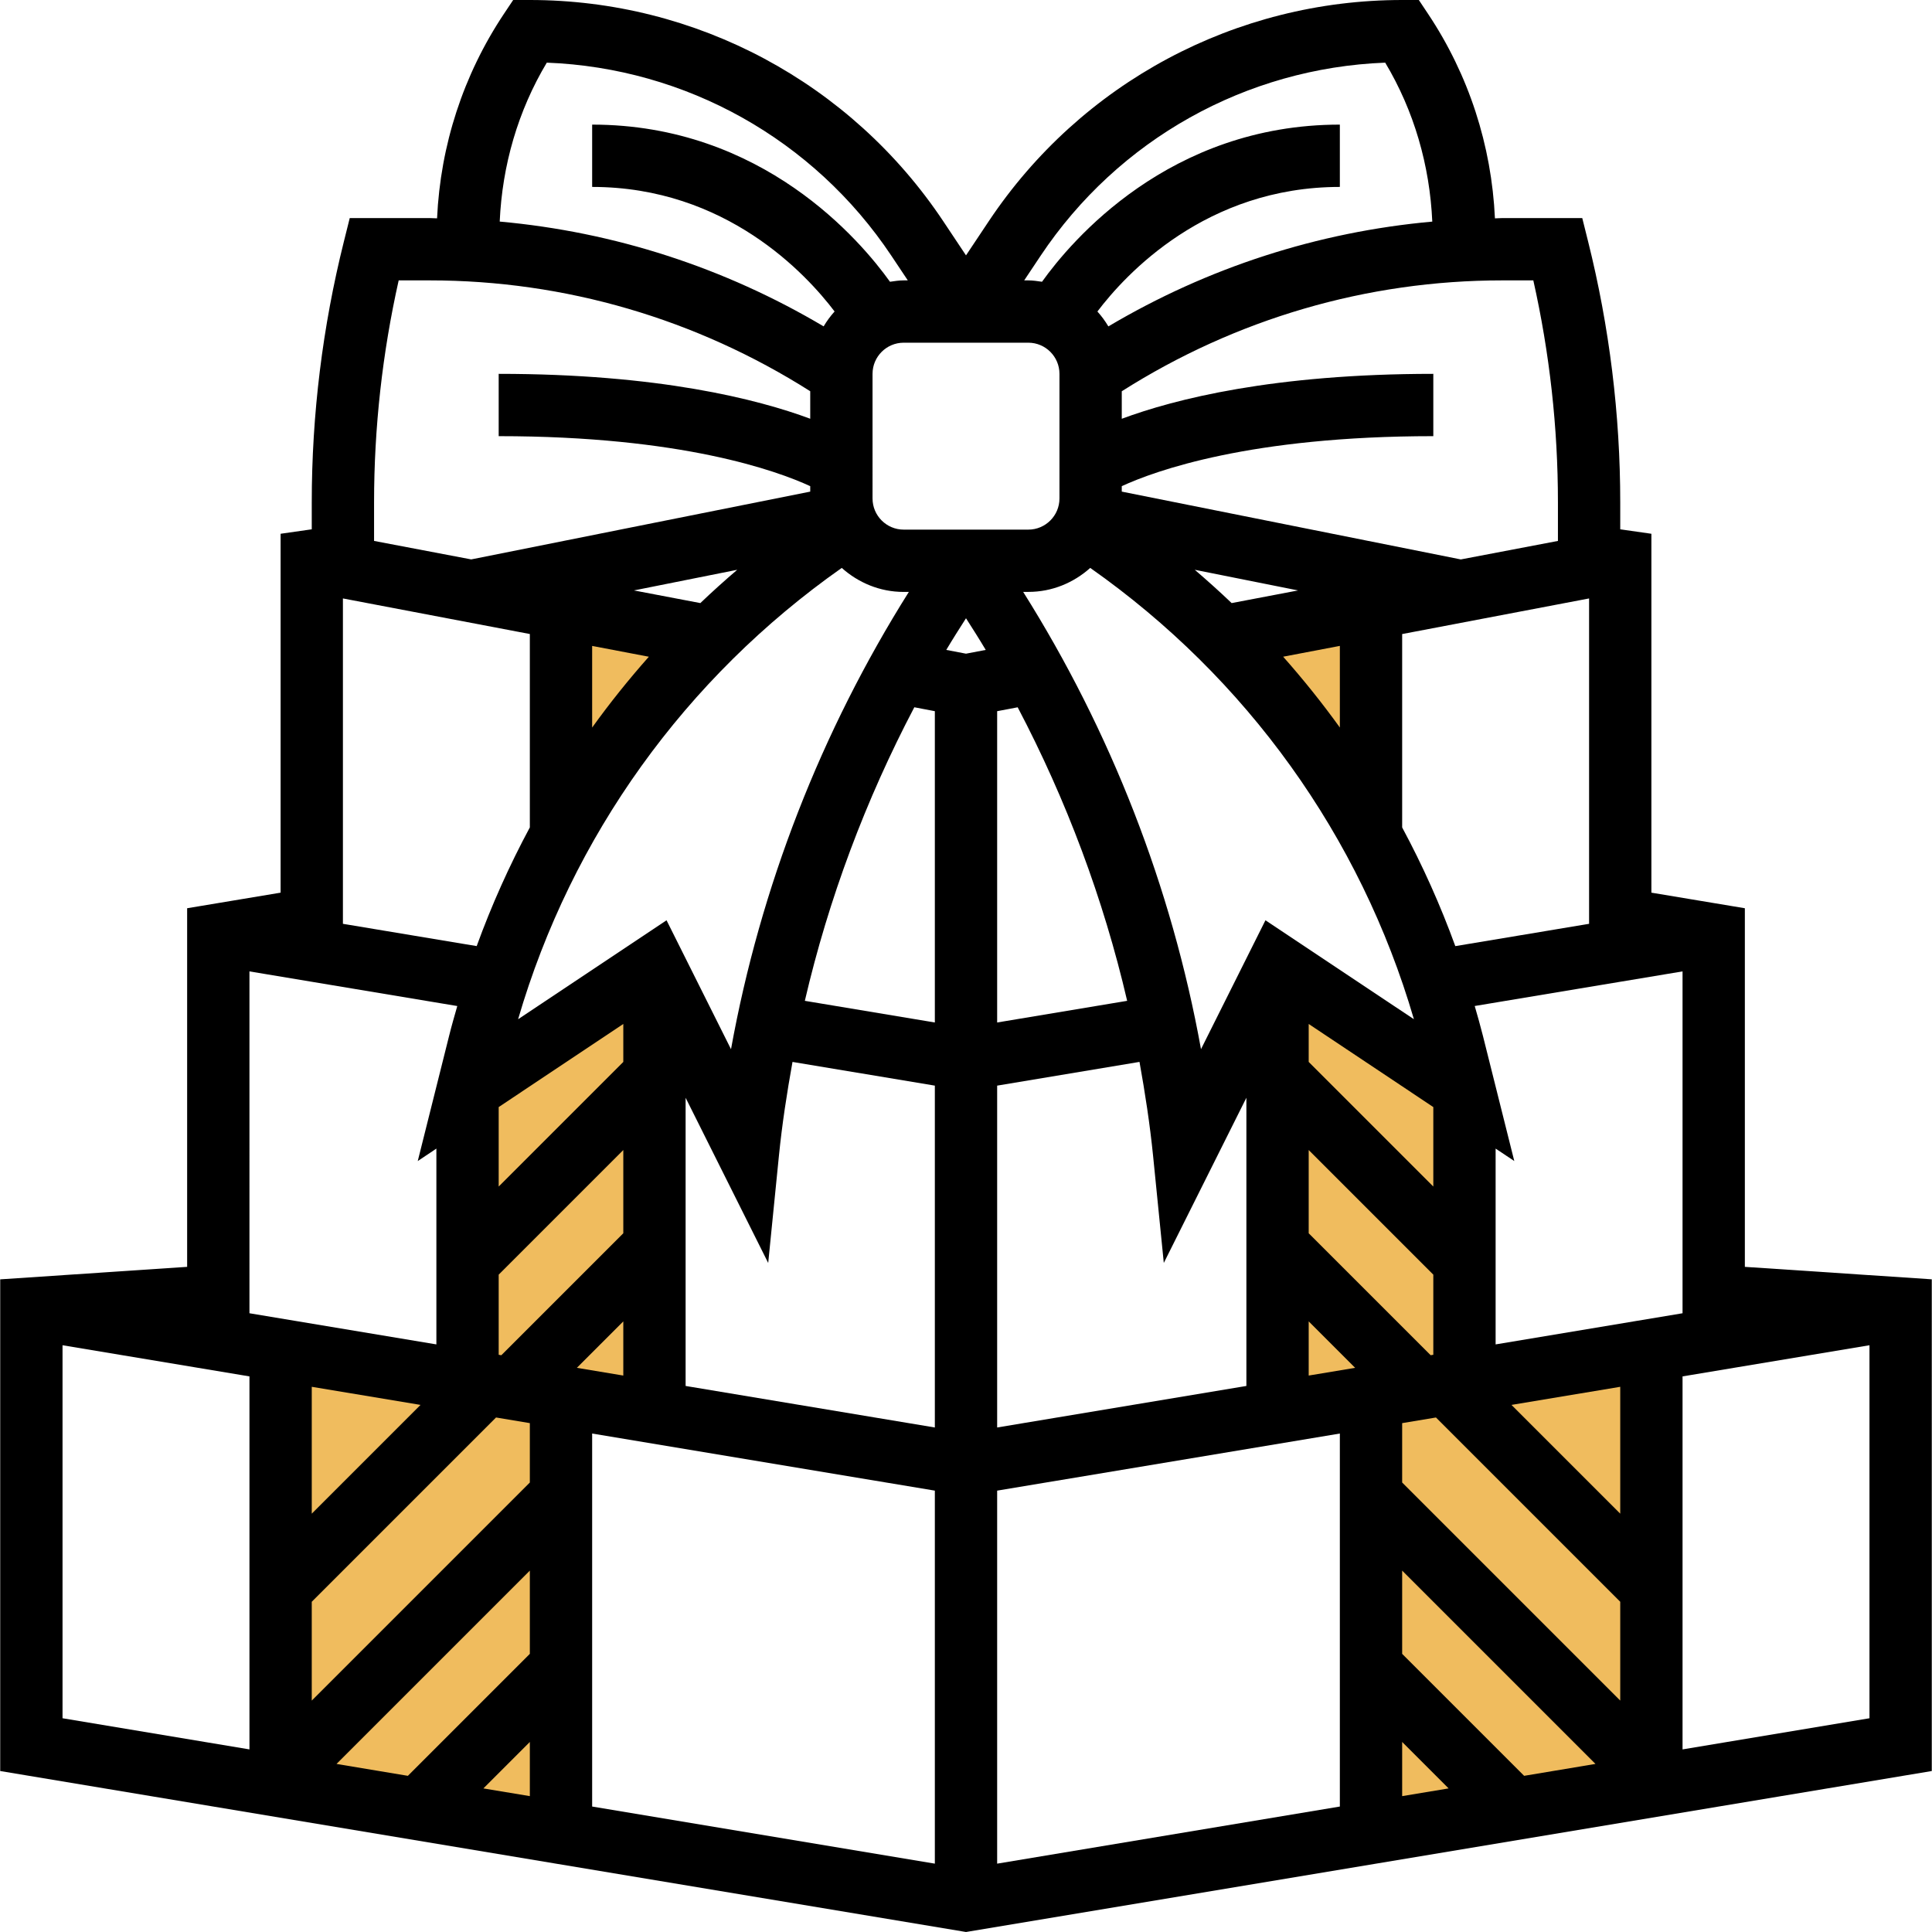<?xml version="1.0" encoding="iso-8859-1"?>
<!-- Generator: Adobe Illustrator 19.0.0, SVG Export Plug-In . SVG Version: 6.00 Build 0)  -->
<svg version="1.1" id="Capa_1" xmlns="http://www.w3.org/2000/svg" xmlns:xlink="http://www.w3.org/1999/xlink" x="0px" y="0px"
	 viewBox="0 0 496.112 496.112" style="enable-background:new 0 0 496.112 496.112;" xml:space="preserve">
<g>
	<polygon style="fill:#F0BC5E;" points="184.056,160 144.056,216 144.056,152 	"/>
	<polygon style="fill:#F0BC5E;" points="312.056,160 352.056,216 352.056,152 	"/>
	<polygon style="fill:#F0BC5E;" points="328.056,256 328.056,360 376.056,352 376.056,280 	"/>
	<polygon style="fill:#F0BC5E;" points="144.056,472 144.056,360 72.056,344 72.056,456 	"/>
	<polygon style="fill:#F0BC5E;" points="352.056,472 352.056,360 424.056,344 424.056,456 	"/>
	<polygon style="fill:#F0BC5E;" points="168.056,256 168.056,360 120.056,352 120.056,280 	"/>
</g>
<path d="M448.056,325.312v-92.088l-24-4v-92.16l-8-1.144v-6.936c0-22.536-2.776-45.056-8.24-66.928L406.304,56h-20.56
	c-0.624,0-1.24,0.064-1.864,0.072c-0.864-18.744-6.712-36.816-17.168-52.504L364.336,0h-4.28c-42.752,0-82.44,21.24-106.16,56.816
	l-5.84,8.76l-5.84-8.768C218.496,21.24,178.808,0,136.056,0h-4.28L129.4,3.56c-10.456,15.696-16.304,33.76-17.168,52.504
	c-0.624,0-1.24-0.064-1.864-0.064h-20.56l-1.512,6.056c-5.464,21.872-8.24,44.392-8.24,66.928v6.936l-8,1.144v92.16l-24,4v92.088
	l-48,3.208v126.256l248,41.336l248-41.336V328.512L448.056,325.312z M136.056,162.808v49.656c-5.256,9.784-9.824,19.96-13.648,30.48
	l-34.352-5.72v-83.552L136.056,162.808z M264.056,88c4.416,0,8,3.592,8,8v32c0,4.408-3.584,8-8,8h-32c-4.416,0-8-3.592-8-8V96
	c0-4.408,3.584-8,8-8H264.056z M408.056,153.672v83.552l-34.352,5.728c-3.824-10.52-8.392-20.696-13.648-30.48v-49.656
	L408.056,153.672z M416.056,436.688l-56-56V365.44l8.68-1.448l47.32,47.32V436.688z M136.056,380.688l-56,56v-25.376l47.32-47.32
	l8.68,1.448V380.688z M160.056,262.944v9.744l-32,32V284.28L160.056,262.944z M216.152,145.832c4.24,3.792,9.776,6.168,15.904,6.168
	h1.32c-22.528,35.816-38.136,75.824-45.664,117.424L171.16,236.32l-38.12,25.408C146.76,214.712,176.024,174.048,216.152,145.832z
	 M152.056,186.824v-20.96l14.56,2.776C161.456,174.456,156.592,180.52,152.056,186.824z M279.96,145.832
	c40.128,28.208,69.392,68.88,83.112,115.888l-38.12-25.408L308.4,269.416c-7.528-41.592-23.136-81.6-45.664-117.424h1.32
	C270.184,152,275.72,149.624,279.96,145.832z M329.496,168.632l14.56-2.776v20.96C339.52,180.52,334.656,174.456,329.496,168.632z
	 M336.056,295.312l32,32v20.576l-0.68,0.112l-31.32-31.312V295.312z M368.056,284.28v20.408l-32-32v-9.744L368.056,284.28z
	 M248.056,167.856l-5.064-0.968c1.632-2.744,3.344-5.44,5.064-8.128c1.72,2.688,3.432,5.384,5.064,8.128L248.056,167.856z
	 M234.784,181.616l5.272,1.008v79.936L206.672,257C212.768,230.792,222.272,205.44,234.784,181.616z M256.056,182.624l5.272-1
	C273.84,205.448,283.344,230.8,289.44,257l-33.384,5.56V182.624z M128.056,347.888v-20.576l32-32v21.376l-31.32,31.32
	L128.056,347.888z M148.128,351.24l11.928-11.928v13.912L148.128,351.24z M176.056,281.888l21.208,42.424l2.752-27.512
	c0.808-8.088,2.048-16.12,3.488-24.112l36.552,6.088v87.784l-64-10.664V281.888z M256.056,278.776l36.552-6.096
	c1.44,7.992,2.672,16.024,3.488,24.112l2.752,27.512l21.208-42.416v74.008l-64,10.664V278.776z M336.056,339.312l11.928,11.928
	l-11.928,1.984V339.312z M384.056,294.944l4.792,3.192l-8.048-32.128c-0.648-2.584-1.376-5.128-2.112-7.68l53.368-8.888v87.784
	l-48,8V294.944z M316.272,154.864c-3.072-2.936-6.24-5.776-9.472-8.552l26.528,5.304L316.272,154.864z M179.84,154.864
	l-17.056-3.248l26.528-5.304C186.08,149.08,182.912,151.92,179.84,154.864z M117.424,258.336c-0.728,2.544-1.464,5.088-2.104,7.672
	l-8.048,32.136l4.784-3.2v50.28l-48-8V249.44L117.424,258.336z M107.984,360.76l-27.928,27.928v-32.576L107.984,360.76z
	 M136.056,403.312v21.376l-31.32,31.32l-18.32-3.056L136.056,403.312z M136.056,447.312v13.912l-11.928-1.984L136.056,447.312z
	 M152.056,368.112l88,14.664v95.784l-88-14.664V368.112z M256.056,382.776l88-14.664v95.784l-88,14.664V382.776z M360.056,447.312
	l11.928,11.928l-11.928,1.984V447.312z M360.056,424.688v-21.376l49.64,49.64l-18.32,3.056L360.056,424.688z M416.056,388.688
	l-27.928-27.928l27.928-4.648V388.688z M393.736,72c4.192,18.688,6.32,37.832,6.32,56.984v9.92l-24.944,4.752l-87.056-17.416v-1.4
	c8.536-3.936,32.992-12.84,80-12.84V96c-41.008,0-66.432,6.488-80,11.536v-7.064C317.328,81.896,350.984,72,385.744,72H393.736z
	 M355.704,16.088c7.416,12.4,11.44,26.376,12.088,40.816c-29.408,2.648-57.704,11.808-83.176,26.912
	c-0.816-1.368-1.752-2.648-2.816-3.824C289.008,70.464,309.664,48,344.056,48V32c-43.856,0-69.04,29.944-76.48,40.352
	c-1.16-0.168-2.312-0.352-3.52-0.352H263l4.208-6.312C287.152,35.784,319.984,17.464,355.704,16.088z M140.408,16.088
	c35.72,1.376,68.552,19.696,88.496,49.6L233.112,72h-1.056c-1.208,0-2.36,0.184-3.52,0.352C221.096,61.944,195.912,32,152.056,32v16
	c34.392,0,55.048,22.464,62.256,31.984c-1.064,1.176-2,2.456-2.816,3.824c-25.472-15.104-53.768-24.264-83.176-26.912
	C128.968,42.464,132.992,28.488,140.408,16.088z M102.376,72h7.992c34.76,0,68.408,9.896,97.688,28.464v7.064
	c-13.568-5.04-38.992-11.528-80-11.528v16c47.008,0,71.464,8.904,80,12.84v1.4L121,143.648l-24.944-4.744v-9.92
	C96.056,109.832,98.184,90.688,102.376,72z M16.056,345.44l48,8v95.784l-48-8V345.44z M432.056,449.224V353.44l48-8v95.784
	L432.056,449.224z"/>
<g>
</g>
<g>
</g>
<g>
</g>
<g>
</g>
<g>
</g>
<g>
</g>
<g>
</g>
<g>
</g>
<g>
</g>
<g>
</g>
<g>
</g>
<g>
</g>
<g>
</g>
<g>
</g>
<g>
</g>
</svg>
